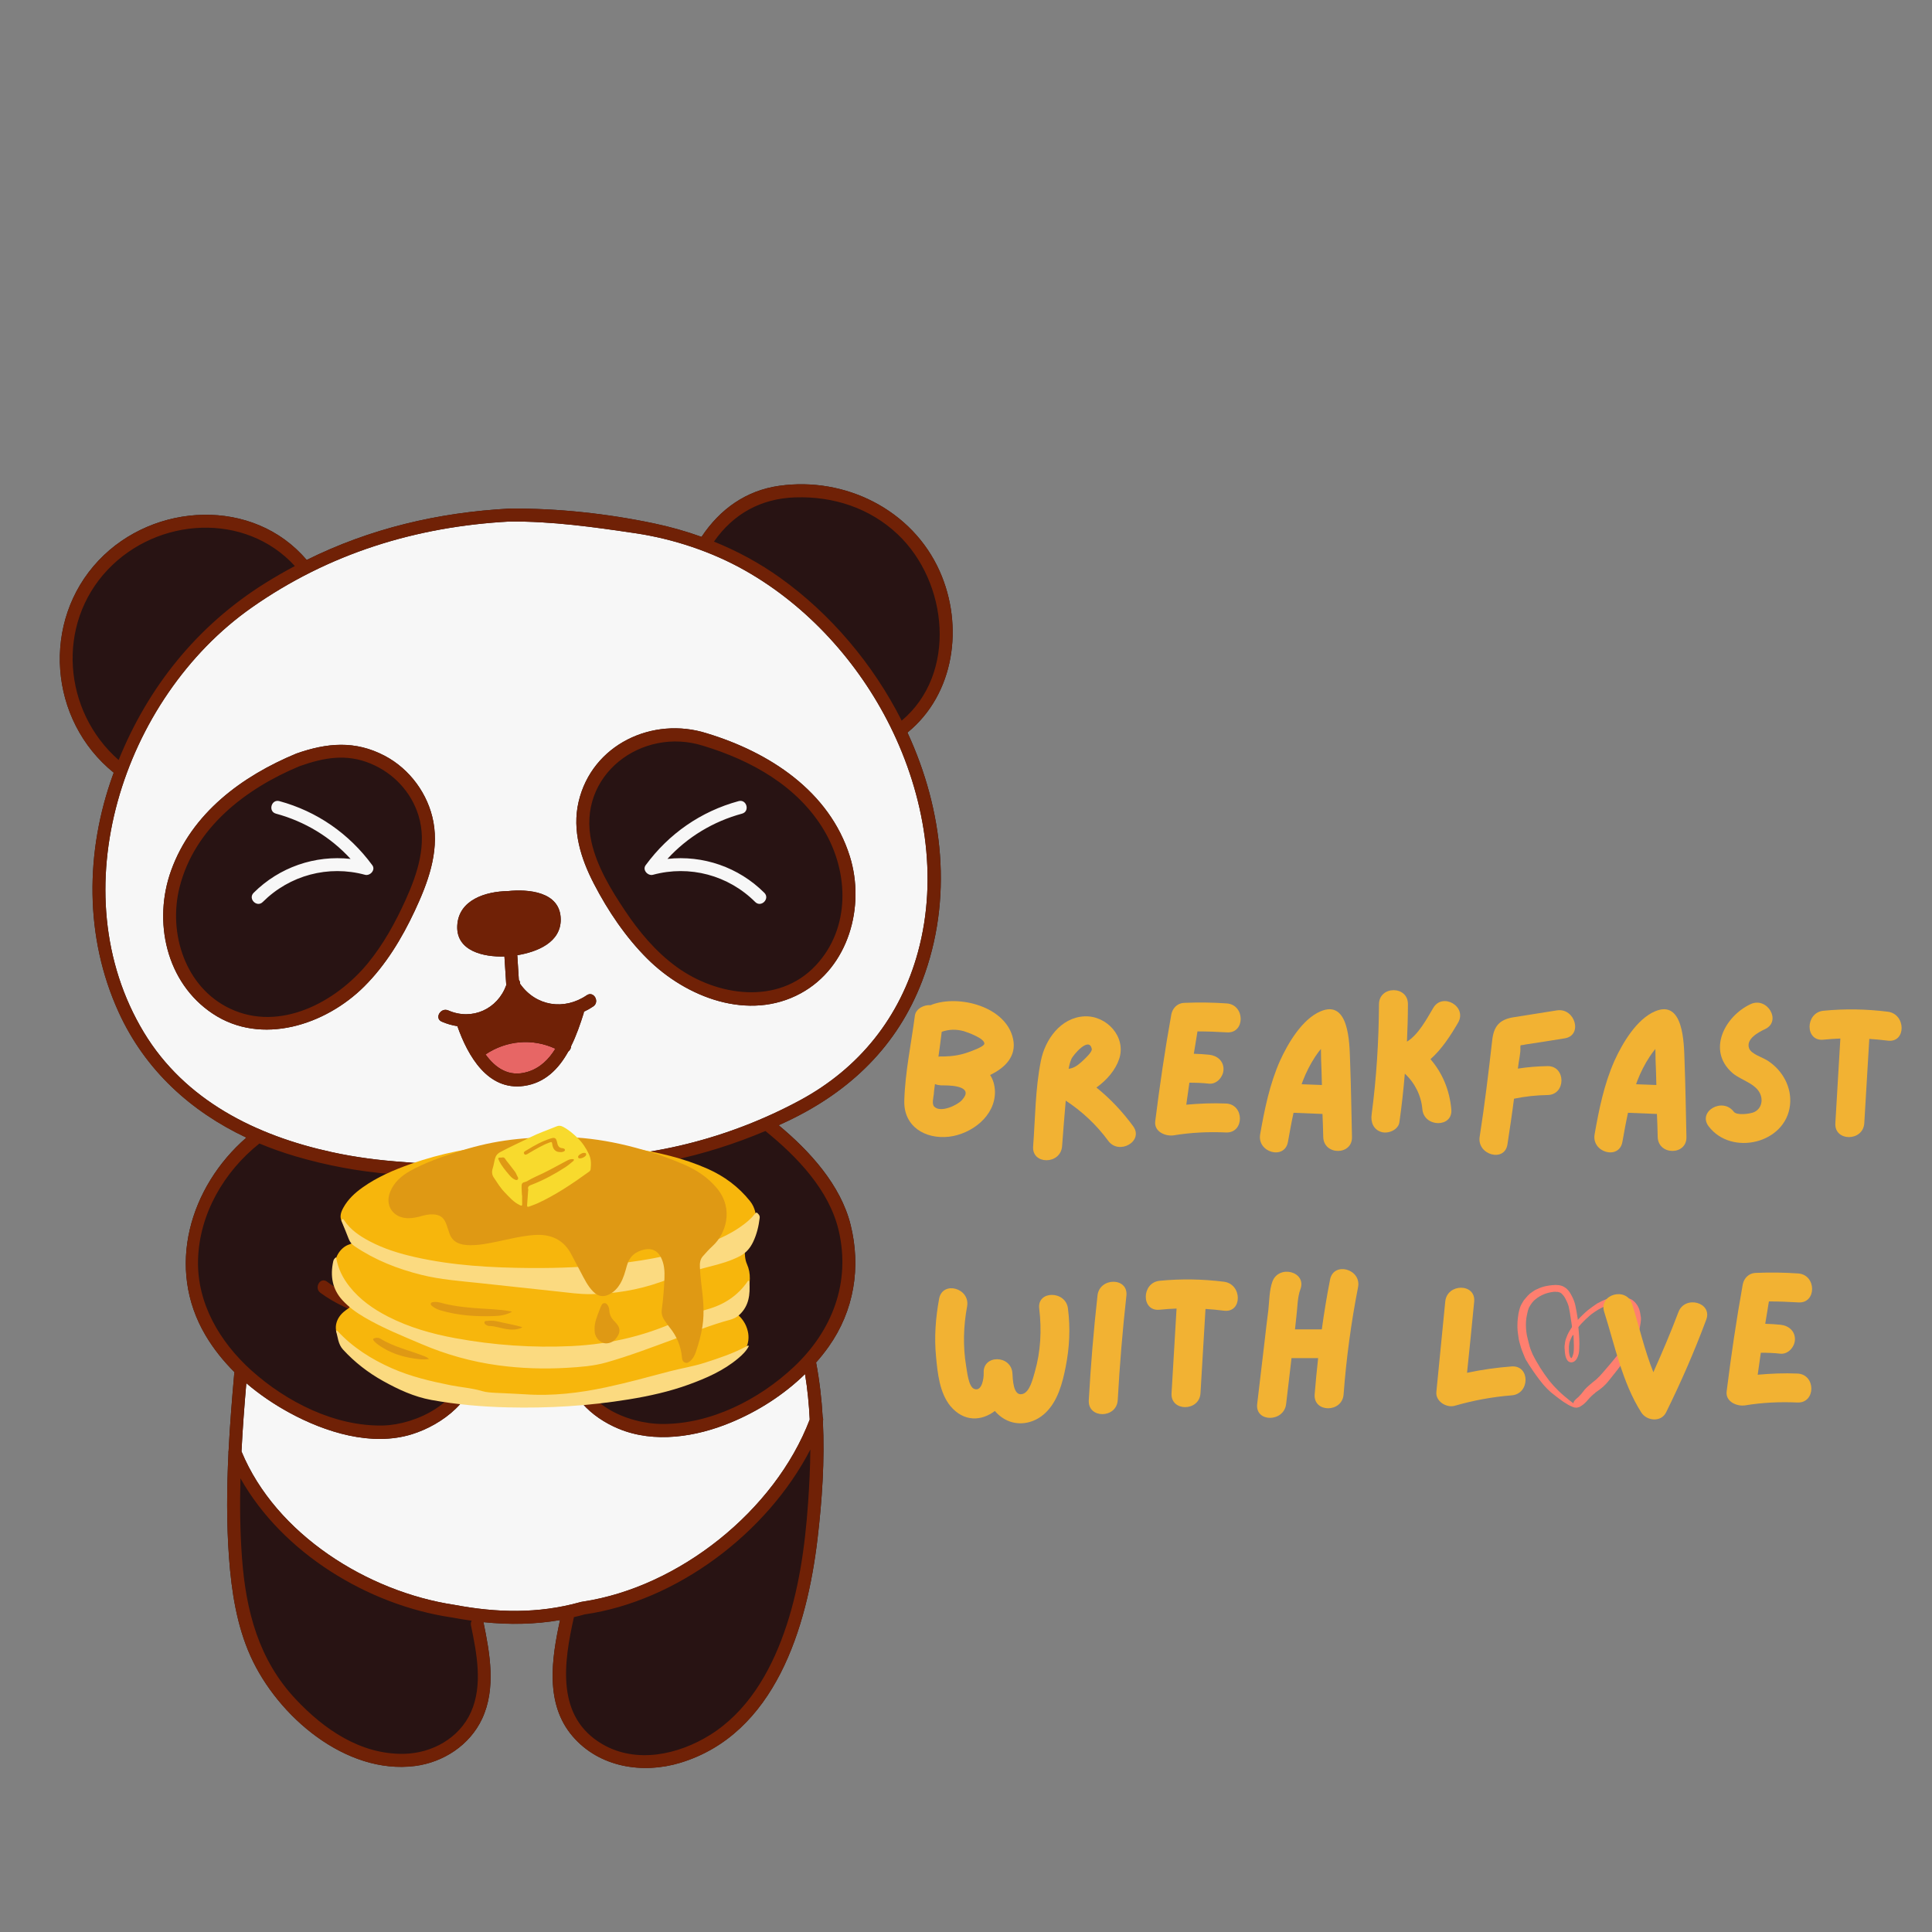 <?xml version="1.0" encoding="UTF-8"?><svg xmlns="http://www.w3.org/2000/svg" xmlns:xlink="http://www.w3.org/1999/xlink" width="375" zoomAndPan="magnify" viewBox="0 0 375 375" height="375" preserveAspectRatio="xMidYMid meet" version="1.0"><rect x="0" y="0" width="375" height="375" fill="#808080" stroke="none"/><defs><g><g id="glyph-0-0"><path d="M 22.988 -20.48 C 21.641 -26.77 12.504 -29.09 7.262 -27.145 C 7.152 -27.105 7.074 -27.066 7 -27.031 C 5.727 -27.145 4.117 -26.355 3.93 -25.008 C 3.219 -19.582 2.023 -13.965 1.871 -8.5 C 1.723 -3.48 5.914 -0.973 10.559 -1.496 C 14.938 -2.023 19.543 -5.504 19.469 -10.258 C 19.43 -11.531 19.094 -12.617 18.531 -13.477 C 21.488 -14.902 23.699 -17.148 22.988 -20.48 Z M 13.441 -21.977 C 14.039 -21.789 17.52 -20.59 17.41 -19.543 C 17.371 -18.98 14.938 -18.121 14.301 -17.895 C 12.766 -17.336 11.23 -17.109 9.621 -17.07 C 9.434 -17.07 9.211 -17.07 9.023 -17.07 C 8.836 -17.07 8.688 -17.07 8.5 -17.035 C 8.723 -18.645 8.949 -20.254 9.137 -21.863 C 10.594 -22.352 11.941 -22.387 13.441 -21.977 Z M 13.066 -8.609 C 12.168 -7.602 8.91 -6.066 7.676 -7.34 C 7.188 -7.824 7.523 -9.098 7.602 -9.77 C 7.637 -10.445 7.75 -11.082 7.824 -11.719 C 8.16 -11.57 8.574 -11.492 9.023 -11.457 C 9.211 -11.457 9.398 -11.457 9.586 -11.457 C 11.605 -11.457 15.352 -11.121 13.066 -8.609 Z M 13.066 -8.609 "/></g><g id="glyph-0-1"><path d="M 21.266 -3.559 C 19.207 -6.363 16.848 -8.871 14.152 -11.043 C 16.172 -12.469 17.859 -14.453 18.57 -16.586 C 19.992 -20.852 16.172 -25.047 11.832 -24.859 C 7.227 -24.633 4.191 -20.367 3.371 -16.211 C 2.285 -10.82 2.285 -5.09 1.871 0.375 C 1.574 3.969 7.188 3.969 7.488 0.375 C 7.711 -2.582 7.938 -5.539 8.199 -8.5 C 11.383 -6.402 14.152 -3.82 16.438 -0.711 C 18.531 2.172 23.438 -0.637 21.266 -3.559 Z M 13.254 -18.531 C 13.402 -17.934 11.719 -16.438 11.27 -16.023 C 10.484 -15.312 9.734 -14.789 8.762 -14.676 C 8.871 -15.312 9.023 -15.949 9.285 -16.547 C 9.547 -17.258 12.73 -21.078 13.254 -18.531 Z M 13.254 -18.531 "/></g><g id="glyph-0-2"><path d="M 15.613 -7.938 C 13.027 -8.051 10.445 -7.938 7.898 -7.711 C 8.086 -9.137 8.312 -10.559 8.5 -11.98 C 9.77 -11.98 11.043 -11.941 12.316 -11.793 C 13.852 -11.645 15.125 -13.18 15.125 -14.602 C 15.125 -16.25 13.852 -17.258 12.316 -17.41 C 11.344 -17.52 10.371 -17.559 9.359 -17.598 C 9.586 -19.02 9.848 -20.48 10.07 -21.938 C 11.98 -21.938 13.852 -21.863 15.762 -21.75 C 19.355 -21.488 19.355 -27.105 15.762 -27.367 C 13.066 -27.555 10.332 -27.594 7.637 -27.48 C 6.59 -27.48 5.84 -26.957 5.391 -26.246 C 5.203 -25.945 5.055 -25.57 4.98 -25.16 C 3.742 -18.27 2.734 -11.383 1.871 -4.492 C 1.609 -2.473 3.855 -1.535 5.43 -1.758 C 8.797 -2.32 12.203 -2.473 15.613 -2.32 C 19.207 -2.172 19.207 -7.789 15.613 -7.938 Z M 15.613 -7.938 "/></g><g id="glyph-0-3"><path d="M 19.355 -16.398 C 19.242 -19.656 19.168 -28.191 13.629 -25.832 C 10.035 -24.297 7.301 -19.617 5.766 -16.25 C 3.742 -11.68 2.77 -6.852 1.91 -1.984 C 1.273 1.574 6.664 3.07 7.301 -0.488 C 7.637 -2.359 7.973 -4.27 8.387 -6.141 L 14.004 -5.914 C 14.078 -4.418 14.113 -2.922 14.152 -1.461 C 14.227 2.172 19.844 2.172 19.73 -1.461 C 19.617 -6.438 19.543 -11.418 19.355 -16.398 Z M 10.184 -12.316 C 10.82 -13.965 11.645 -15.613 12.617 -17.07 C 12.953 -17.598 13.328 -18.082 13.703 -18.531 C 13.738 -17.785 13.703 -17.035 13.738 -16.398 C 13.816 -14.789 13.852 -13.18 13.891 -11.531 C 12.578 -11.57 11.27 -11.645 9.957 -11.68 C 10.035 -11.906 10.109 -12.094 10.184 -12.316 Z M 10.184 -12.316 "/></g><g id="glyph-0-4"><path d="M 18.684 -23.625 C 20.516 -26.77 15.648 -29.578 13.852 -26.469 C 12.652 -24.449 10.969 -21.266 8.762 -19.953 C 8.871 -22.387 8.949 -24.785 8.949 -27.219 C 8.984 -30.848 3.371 -30.848 3.332 -27.219 C 3.293 -20.066 2.844 -12.918 1.91 -5.84 C 1.684 -4.344 2.246 -2.844 3.855 -2.395 C 5.168 -2.023 7.113 -2.844 7.301 -4.344 C 7.75 -7.488 8.086 -10.594 8.348 -13.738 C 10.297 -11.941 11.531 -9.473 11.754 -6.812 C 12.094 -3.258 17.707 -3.219 17.371 -6.812 C 17.035 -10.559 15.648 -13.852 13.328 -16.547 C 15.535 -18.496 17.223 -21.117 18.684 -23.625 Z M 18.684 -23.625 "/></g><g id="glyph-0-5"><path d="M 16.922 -26.02 C 14.078 -25.57 11.27 -25.121 8.422 -24.672 C 5.727 -24.223 4.641 -22.914 4.344 -20.219 C 3.633 -13.965 2.883 -7.711 1.91 -1.496 C 1.348 2.023 6.738 3.559 7.301 0 C 7.75 -2.957 8.199 -5.914 8.574 -8.871 C 10.746 -9.32 12.879 -9.547 15.086 -9.586 C 18.684 -9.621 18.684 -15.238 15.086 -15.199 C 13.141 -15.164 11.23 -15.012 9.32 -14.715 C 9.359 -14.863 9.359 -15.051 9.398 -15.238 C 9.508 -16.359 9.883 -17.707 9.809 -18.832 C 9.809 -18.98 9.809 -19.094 9.848 -19.242 C 10.258 -19.281 10.707 -19.355 10.781 -19.395 C 13.328 -19.77 15.875 -20.18 18.418 -20.59 C 21.977 -21.152 20.441 -26.543 16.922 -26.02 Z M 16.922 -26.02 "/></g><g id="glyph-0-6"><path d="M 13.926 -16.211 C 12.953 -16.887 10.707 -17.484 10.258 -18.645 C 9.586 -20.48 12.094 -21.789 13.367 -22.387 C 16.621 -23.922 13.777 -28.754 10.52 -27.219 C 5.504 -24.859 2.023 -18.195 7.039 -13.852 C 8.797 -12.316 12.281 -11.719 12.652 -8.949 C 12.805 -7.789 12.242 -6.703 11.195 -6.254 C 10.484 -5.953 7.863 -5.539 7.262 -6.363 C 5.09 -9.211 0.227 -6.402 2.395 -3.52 C 6.812 2.32 17.371 -0.148 18.195 -7.637 C 18.57 -11.082 16.773 -14.34 13.926 -16.211 Z M 13.926 -16.211 "/></g><g id="glyph-0-7"><path d="M 17.035 -25.758 C 12.879 -26.281 8.723 -26.355 4.531 -25.945 C 0.973 -25.57 0.938 -19.953 4.531 -20.328 C 5.652 -20.441 6.738 -20.516 7.824 -20.555 C 7.488 -15.086 7.188 -9.586 6.852 -4.117 C 6.625 -0.523 12.242 -0.523 12.469 -4.117 C 12.805 -9.586 13.102 -15.012 13.441 -20.48 C 14.637 -20.402 15.836 -20.293 17.035 -20.141 C 20.629 -19.691 20.59 -25.309 17.035 -25.758 Z M 17.035 -25.758 "/></g><g id="glyph-0-8"><path d="M 27.629 -20.555 C 27.219 -24.074 21.602 -24.109 22.051 -20.555 C 22.539 -16.398 22.352 -12.281 21.191 -8.238 C 20.816 -7 20.254 -4.344 18.793 -3.969 C 16.961 -3.48 16.922 -6.926 16.848 -8.012 C 16.586 -11.605 11.043 -11.645 11.27 -8.012 C 11.305 -7.113 10.969 -4.418 9.473 -4.941 C 8.312 -5.316 8.051 -8.387 7.863 -9.398 C 7.227 -13.215 7.34 -17.148 8.051 -20.965 C 8.688 -24.523 3.293 -26.02 2.621 -22.465 C 1.945 -18.758 1.648 -15.012 2.023 -11.23 C 2.32 -8.051 2.695 -4.23 4.793 -1.648 C 7.449 1.535 10.895 1.273 13.441 -0.676 C 13.816 -0.227 14.266 0.188 14.789 0.562 C 17.484 2.473 20.965 1.91 23.285 -0.336 C 25.645 -2.582 26.582 -6.141 27.18 -9.211 C 27.93 -12.953 28.117 -16.734 27.629 -20.555 Z M 27.629 -20.555 "/></g><g id="glyph-0-9"><path d="M 3.559 -23.062 C 2.809 -16.324 2.246 -9.547 1.871 -2.77 C 1.648 0.859 7.262 0.824 7.488 -2.77 C 7.863 -9.547 8.422 -16.324 9.172 -23.062 C 9.547 -26.656 3.93 -26.656 3.559 -23.062 Z M 3.559 -23.062 "/></g><g id="glyph-0-10"><path d="M 16.023 -26.207 C 15.387 -22.988 14.863 -19.77 14.414 -16.512 L 9.211 -16.512 C 9.285 -17.336 9.398 -18.121 9.473 -18.945 C 9.695 -20.629 9.66 -22.688 10.258 -24.297 C 11.531 -27.703 6.102 -29.164 4.828 -25.797 C 4.23 -24.148 4.23 -22.09 4.043 -20.293 C 3.781 -18.344 3.559 -16.359 3.332 -14.375 C 2.844 -10.258 2.359 -6.141 1.871 -2.023 C 1.461 1.574 7.074 1.535 7.488 -2.023 C 7.824 -4.98 8.199 -7.938 8.535 -10.934 L 13.703 -10.934 C 13.441 -8.574 13.215 -6.254 13.027 -3.895 C 12.766 -0.301 18.383 -0.301 18.645 -3.895 C 19.168 -10.895 20.105 -17.82 21.453 -24.711 C 22.125 -28.23 16.734 -29.727 16.023 -26.207 Z M 16.023 -26.207 "/></g><g id="glyph-0-11"/><g id="glyph-0-12"><path d="M 16.473 -9.32 C 13.555 -9.098 10.672 -8.688 7.824 -8.086 C 8.312 -12.691 8.762 -17.297 9.211 -21.902 C 9.547 -25.496 3.93 -25.496 3.594 -21.902 C 3.031 -16.062 2.434 -10.223 1.871 -4.379 C 1.684 -2.547 3.82 -1.234 5.43 -1.684 C 9.059 -2.734 12.73 -3.406 16.473 -3.707 C 20.066 -3.969 20.105 -9.586 16.473 -9.32 Z M 16.473 -9.32 "/></g><g id="glyph-0-13"><path d="M 16.398 -19.879 C 14.902 -15.91 13.254 -12.055 11.531 -8.199 C 9.809 -12.469 8.762 -17.148 7.414 -21.414 C 6.328 -24.82 0.898 -23.363 1.984 -19.918 C 4.043 -13.441 5.504 -6.176 9.172 -0.41 C 10.223 1.273 13.027 1.574 14.004 -0.41 C 16.887 -6.254 19.504 -12.242 21.789 -18.383 C 23.062 -21.75 17.672 -23.211 16.398 -19.879 Z M 16.398 -19.879 "/></g></g><clipPath id="clip-0"><path d="M 294.531 249.348 L 318.531 249.348 L 318.531 273.348 L 294.531 273.348 Z M 294.531 249.348 " clip-rule="nonzero"/></clipPath><clipPath id="clip-1"><path d="M 64.32 221 L 147 221 L 147 273 L 64.32 273 Z M 64.32 221 " clip-rule="nonzero"/></clipPath><clipPath id="clip-2"><path d="M 64.422 235.371 L 147.465 235.371 L 147.465 273.207 L 64.422 273.207 Z M 64.422 235.371 " clip-rule="nonzero"/></clipPath><clipPath id="clip-3"><path d="M 95 218.457 L 115 218.457 L 115 235 L 95 235 Z M 95 218.457 " clip-rule="nonzero"/></clipPath></defs><path fill="rgb(15.689%, 7.449%, 7.449%)" d="M 176.137 142.18 C 183.125 157.281 185.043 174.535 178.996 190.398 C 174.184 203.016 165.07 211.754 153.078 217.5 C 152.438 217.809 151.789 218.105 151.137 218.402 C 157.199 223.441 163.184 230.012 165.102 237.73 C 167.156 245.988 165.781 254.418 160.844 261.379 C 160.09 262.449 159.27 263.465 158.402 264.449 C 159.07 267.961 159.48 271.52 159.684 275.094 C 159.781 275.305 159.805 275.559 159.723 275.844 C 160.094 283.465 159.57 291.16 158.68 298.703 C 156.652 315.824 150.461 336.57 132.031 342.152 C 124.727 344.367 116.336 343.035 111.168 337.031 C 105.738 330.723 107.066 321.988 108.707 314.441 C 103.762 315.305 98.82 315.359 93.836 314.852 C 95.094 320.941 96.316 327.727 93.582 333.598 C 91.191 338.719 86.051 342.07 80.535 342.773 C 67.156 344.48 53.891 333.172 48.621 321.434 C 45.938 315.449 44.938 308.852 44.457 302.352 C 43.961 295.594 44.016 288.805 44.352 282.023 C 44.328 281.871 44.34 281.738 44.375 281.609 C 44.625 276.602 45.027 271.598 45.469 266.625 C 45.48 266.527 45.496 266.43 45.523 266.336 C 43.371 264.191 41.457 261.812 39.91 259.199 C 32.121 246.059 36.871 230.324 47.824 220.805 C 37.074 215.738 28.188 207.742 23.043 196.473 C 16.383 181.887 16.523 165.266 21.949 150.324 C 21.992 150.207 22.039 150.09 22.082 149.973 C 9.461 139.793 7.973 120.605 19.141 108.781 C 29.855 97.453 49.195 96.508 59.523 108.688 C 71.801 102.598 84.973 99.461 98.91 98.715 C 108.223 98.637 117.809 99.676 126.93 101.59 C 130.066 102.25 133.16 103.121 136.168 104.203 C 139.734 98.844 144.758 95.215 151.238 94.297 C 163.992 92.484 177.07 98.918 182.398 110.891 C 187.121 121.488 185.285 134.75 176.137 142.18 Z M 176.137 142.18 " fill-opacity="1" fill-rule="nonzero"/><path fill="rgb(94.899%, 69.8%, 20%)" d="M 124.848 255.641 C 109.438 256.426 94.004 256.504 78.59 255.879 C 78.582 255.859 78.578 255.844 78.57 255.828 C 80.336 248.754 82.91 241.934 86.258 235.477 C 96.918 235.531 107.578 235.586 118.238 235.645 C 121.32 241.992 123.527 248.684 124.848 255.641 Z M 124.848 255.641 " fill-opacity="1" fill-rule="nonzero"/><path fill="rgb(90.59%, 39.999%, 39.609%)" d="M 132.941 257.68 C 132.188 258.785 131.238 259.68 130.152 260.582 C 110.906 262.805 91.473 263.012 72.203 260.938 C 71.098 260.133 70.172 259.105 69.457 257.941 C 90.602 259.176 111.797 259.094 132.941 257.68 Z M 102.348 208.066 C 104.816 207.332 106.523 205.629 107.797 203.555 C 103.363 201.488 98.309 201.938 94.238 204.66 C 96.145 207.293 98.777 209.129 102.348 208.066 Z M 102.348 208.066 " fill-opacity="1" fill-rule="nonzero"/><path fill="rgb(96.86%, 96.86%, 96.86%)" d="M 72.27 167.945 C 72.945 168.867 71.824 170.059 70.852 169.797 C 63.746 167.867 56.219 169.871 51.004 175.074 C 49.859 176.223 48.082 174.445 49.23 173.297 C 54.227 168.309 61.156 165.945 68.047 166.715 C 64.16 162.465 59.172 159.449 53.555 157.926 C 51.992 157.5 52.664 155.07 54.227 155.496 C 61.547 157.488 67.773 161.828 72.27 167.945 Z M 106.59 228.793 C 106.781 228.66 107.031 228.59 107.344 228.625 C 109.031 228.809 107.473 225.441 106.863 224.738 C 106.59 224.418 106.305 224.113 106.023 223.797 C 105.379 224.504 104.52 224.977 103.461 225.184 C 102.035 225.465 100.629 225.117 99.211 225.023 C 98.305 224.969 97.605 224.984 96.711 225.258 C 95.578 225.352 94.781 225.98 94.305 227.137 C 94.305 227.145 94.305 227.145 94.305 227.148 C 94.586 227.742 94.871 228.328 95.148 228.922 C 98.957 228.629 102.773 228.59 106.59 228.793 Z M 141.855 276.109 C 135.102 278.914 126.996 280.195 120.059 277.312 C 114.781 275.121 109.957 270.648 109.957 264.676 C 104.109 264.914 98.254 264.953 92.402 264.805 C 92.613 271.52 85.828 276.559 79.98 278.383 C 72.121 280.832 63.145 277.996 56.203 274.223 C 53.242 272.609 50.398 270.691 47.812 268.477 C 47.434 272.879 47.094 277.301 46.875 281.727 C 53.543 297.84 71.379 308.973 88.188 311.5 C 96.406 313.051 104.422 313.246 112.508 311.016 C 112.598 310.98 112.691 310.953 112.797 310.938 C 112.902 310.906 113.004 310.891 113.098 310.887 C 131.773 308.074 150.41 293.246 157.172 275.535 C 157.027 272.582 156.742 269.641 156.262 266.711 C 152.129 270.738 147.141 273.926 141.855 276.109 Z M 178.18 184.773 C 174.73 197.441 166.781 207.352 155.305 213.547 C 141.621 220.941 125.547 225.105 109.969 224.609 C 109.098 223.172 107.695 221.918 106.688 220.805 C 106.027 220.078 104.855 220.5 104.586 221.359 C 103.816 223.844 98.539 222.293 96.738 222.598 C 95.25 222.844 93.82 223.484 92.844 224.676 C 92.574 225 92.371 225.348 92.203 225.699 C 87.77 226.512 82.805 225.863 78.375 225.555 C 73.648 225.223 69.051 224.645 64.41 223.629 C 49.754 220.438 35.926 213.633 27.926 200.387 C 11.484 173.141 23.852 135.492 48.824 117.949 C 63.793 107.434 80.738 102.199 98.91 101.227 C 107.148 101.16 115.188 102.293 123.312 103.496 C 130.703 104.594 138.223 107.094 144.719 110.789 C 156.781 117.645 166.625 128.559 172.781 140.949 C 179.457 154.383 182.172 170.137 178.18 184.773 Z M 84.125 159.562 C 83.133 154.145 79.539 149.25 74.664 146.695 C 68.922 143.68 63.453 144.172 57.504 146.27 C 46.957 150.648 37.246 157.812 33.227 168.926 C 29.645 178.824 32.223 190.742 41.293 196.758 C 50.77 203.051 63.211 198.922 70.684 191.48 C 74.883 187.297 78.004 182.129 80.504 176.789 C 83.004 171.445 85.227 165.551 84.125 159.562 Z M 113.887 193.18 C 109.5 196.176 104 195.305 100.949 190.953 C 100.965 190.652 100.871 190.395 100.707 190.191 C 100.609 188.637 100.512 187.082 100.414 185.523 C 100.414 185.484 100.402 185.445 100.395 185.406 C 104.273 184.773 108.887 182.918 108.836 178.434 C 108.773 173.035 102.516 172.543 98.547 172.961 C 94.352 173.027 88.992 174.613 88.754 179.691 C 88.52 184.629 93.934 185.785 97.91 185.652 C 98.027 187.508 98.145 189.359 98.266 191.215 C 96.602 195.836 91.676 198.156 87.004 196.121 C 85.539 195.484 84.258 197.648 85.738 198.297 C 86.75 198.738 87.777 199.027 88.793 199.18 C 88.805 199.215 88.805 199.242 88.812 199.273 C 90.801 204.891 94.652 211.762 101.691 210.777 C 105.789 210.207 108.438 207.457 110.305 204.102 C 110.633 203.852 110.852 203.445 110.859 203.035 C 111.883 200.965 112.641 198.742 113.285 196.691 C 113.316 196.578 113.332 196.473 113.34 196.371 C 113.957 196.086 114.562 195.746 115.152 195.344 C 116.48 194.441 115.227 192.262 113.887 193.18 Z M 164.953 166.223 C 160.988 153.543 149.305 146.008 137.195 142.336 C 126.691 138.988 114.891 144.496 112.301 155.637 C 111.012 161.172 112.738 166.637 115.281 171.547 C 118.004 176.805 121.434 181.898 125.637 186.082 C 133.203 193.621 145.34 198.297 155.418 192.805 C 164.707 187.75 167.988 175.938 164.953 166.223 Z M 129.547 166.715 C 133.434 162.465 138.422 159.449 144.039 157.926 C 145.594 157.5 144.938 155.07 143.367 155.496 C 136.039 157.488 129.809 161.828 125.316 167.945 C 124.641 168.867 125.758 170.059 126.734 169.797 C 133.84 167.867 141.371 169.871 146.582 175.074 C 147.727 176.223 149.508 174.445 148.359 173.297 C 143.363 168.305 136.43 165.945 129.547 166.715 Z M 129.547 166.715 " fill-opacity="1" fill-rule="nonzero"/><path fill="rgb(43.919%, 12.939%, 2.35%)" d="M 113.887 193.18 C 109.5 196.176 104 195.305 100.949 190.953 C 100.965 190.652 100.871 190.395 100.707 190.191 C 100.609 188.637 100.512 187.082 100.414 185.523 C 100.414 185.484 100.402 185.445 100.395 185.406 C 104.273 184.773 108.887 182.918 108.836 178.434 C 108.773 173.035 102.516 172.543 98.547 172.961 C 94.352 173.027 88.992 174.613 88.754 179.691 C 88.52 184.629 93.934 185.785 97.91 185.652 C 98.027 187.508 98.145 189.359 98.266 191.215 C 96.602 195.836 91.676 198.156 87.004 196.121 C 85.539 195.484 84.258 197.648 85.738 198.297 C 86.75 198.738 87.777 199.027 88.793 199.18 C 88.805 199.215 88.805 199.242 88.812 199.273 C 90.801 204.891 94.652 211.762 101.691 210.777 C 105.789 210.207 108.438 207.457 110.305 204.102 C 110.633 203.852 110.852 203.445 110.859 203.035 C 111.883 200.965 112.641 198.742 113.285 196.691 C 113.316 196.578 113.332 196.473 113.34 196.371 C 113.957 196.086 114.562 195.746 115.152 195.344 C 116.48 194.441 115.227 192.262 113.887 193.18 Z M 102.348 208.066 C 98.777 209.129 96.145 207.293 94.238 204.66 C 98.312 201.938 103.363 201.488 107.797 203.555 C 106.523 205.629 104.816 207.332 102.348 208.066 Z M 182.406 110.891 C 177.074 98.918 163.992 92.484 151.242 94.297 C 144.762 95.219 139.738 98.852 136.172 104.203 C 133.164 103.117 130.074 102.246 126.938 101.59 C 117.816 99.676 108.227 98.637 98.918 98.715 C 84.973 99.465 71.809 102.598 59.527 108.688 C 49.195 96.508 29.855 97.453 19.137 108.801 C 7.961 120.621 9.457 139.809 22.078 149.988 C 22.031 150.105 21.988 150.223 21.941 150.34 C 16.516 165.285 16.379 181.906 23.035 196.488 C 28.184 207.766 37.074 215.758 47.816 220.824 C 36.867 230.34 32.117 246.074 39.902 259.215 C 41.449 261.828 43.363 264.203 45.52 266.352 C 45.492 266.441 45.473 266.535 45.461 266.645 C 45.023 271.613 44.621 276.613 44.367 281.625 C 44.336 281.75 44.324 281.887 44.348 282.039 C 44.012 288.816 43.957 295.613 44.453 302.367 C 44.934 308.867 45.93 315.465 48.617 321.449 C 53.887 333.188 67.156 344.496 80.531 342.789 C 86.047 342.086 91.188 338.738 93.574 333.613 C 96.316 327.734 95.094 320.953 93.832 314.867 C 98.812 315.375 103.758 315.32 108.699 314.461 C 107.059 322.004 105.738 330.738 111.164 337.047 C 116.324 343.047 124.715 344.379 132.027 342.172 C 150.457 336.59 156.652 315.848 158.672 298.723 C 159.566 291.184 160.09 283.488 159.715 275.859 C 159.801 275.574 159.777 275.316 159.676 275.109 C 159.477 271.535 159.062 267.984 158.398 264.469 C 159.266 263.484 160.078 262.465 160.836 261.398 C 165.777 254.434 167.152 246.008 165.098 237.746 C 163.176 230.027 157.199 223.461 151.133 218.418 C 151.777 218.121 152.434 217.824 153.074 217.52 C 165.062 211.762 174.176 203.027 178.988 190.418 C 185.039 174.551 183.125 157.297 176.133 142.199 C 185.285 134.75 187.121 121.488 182.406 110.891 Z M 154.359 96.539 C 161.738 96.301 168.82 98.586 174.238 103.703 C 184.039 112.965 185.844 130.789 175.016 139.875 C 169.461 128.875 161.219 119.156 151.438 112.156 C 147.441 109.293 143.117 106.961 138.578 105.125 C 142.328 99.746 147.676 96.758 154.359 96.539 Z M 20.91 110.578 C 30.609 100.336 47.621 99.344 57.23 109.867 C 55.254 110.918 53.301 112.043 51.367 113.25 C 38.281 121.465 28.785 133.293 23.023 147.516 C 12.258 138.066 10.836 121.207 20.91 110.578 Z M 38.441 244.535 C 38.676 235.633 43.488 227.406 50.352 221.953 C 52.613 222.898 54.941 223.727 57.328 224.43 C 63.426 226.23 69.688 227.391 76.016 227.898 C 81.09 228.305 86.703 229.051 91.844 228.301 C 91.902 228.609 91.996 228.914 92.117 229.207 C 90.387 229.402 88.664 229.645 86.945 229.945 C 86.906 229.949 86.867 229.957 86.828 229.961 C 86.301 230.055 86.023 230.387 85.945 230.773 C 81.676 238.227 78.445 246.215 76.305 254.531 C 71.82 253.047 67.309 251.598 63.457 248.758 C 62.152 247.797 60.902 249.984 62.191 250.934 C 65.008 253.008 68.184 254.379 71.449 255.543 C 70.078 255.469 68.703 255.387 67.332 255.301 C 66.816 255.27 66.473 255.504 66.281 255.84 C 66.07 256.102 65.984 256.457 66.16 256.895 C 67.195 259.48 68.793 261.648 71.094 263.242 C 71.395 263.449 71.691 263.496 71.953 263.438 C 77.918 264.086 83.898 264.52 89.879 264.734 C 90.098 272.141 80.699 276.535 74.371 276.688 C 65.031 276.906 55.598 272.117 48.766 265.973 C 42.66 260.457 38.219 252.977 38.441 244.535 Z M 78.59 255.879 C 78.582 255.859 78.578 255.844 78.57 255.828 C 80.336 248.754 82.91 241.934 86.258 235.477 C 96.918 235.531 107.578 235.586 118.238 235.645 C 121.32 241.992 123.531 248.684 124.848 255.637 C 109.438 256.426 94.004 256.504 78.59 255.879 Z M 132.941 257.68 C 132.188 258.785 131.238 259.68 130.152 260.582 C 110.906 262.805 91.473 263.012 72.203 260.938 C 71.098 260.133 70.172 259.105 69.457 257.941 C 90.602 259.176 111.797 259.094 132.941 257.68 Z M 107.34 228.625 C 107.027 228.59 106.781 228.66 106.586 228.793 C 102.773 228.59 98.949 228.629 95.137 228.922 C 94.859 228.328 94.574 227.742 94.297 227.148 C 94.297 227.145 94.297 227.145 94.297 227.137 C 94.77 225.984 95.574 225.359 96.699 225.258 C 97.598 224.977 98.293 224.961 99.203 225.023 C 100.617 225.113 102.027 225.461 103.449 225.184 C 104.508 224.977 105.367 224.508 106.012 223.797 C 106.297 224.113 106.574 224.418 106.855 224.738 C 107.469 225.441 109.023 228.809 107.34 228.625 Z M 91.41 332.328 C 89.133 337.41 83.797 340.324 78.375 340.418 C 69.98 340.566 62.871 335.656 57.363 329.777 C 50.195 322.133 47.723 312.648 46.969 302.355 C 46.59 297.234 46.535 292.09 46.676 286.945 C 54.836 301.441 71.395 311.496 87.523 313.922 C 88.871 314.176 90.215 314.391 91.555 314.578 C 91.41 314.824 91.344 315.125 91.414 315.477 C 92.527 320.887 93.766 327.066 91.41 332.328 Z M 88.184 311.496 C 71.371 308.961 53.539 297.832 46.871 281.719 C 47.094 277.293 47.426 272.871 47.809 268.473 C 50.391 270.688 53.238 272.609 56.195 274.215 C 63.141 277.996 72.113 280.824 79.973 278.375 C 85.824 276.555 92.605 271.52 92.398 264.797 C 98.246 264.953 104.102 264.91 109.953 264.668 C 109.953 270.641 114.773 275.117 120.055 277.309 C 126.996 280.195 135.098 278.906 141.848 276.105 C 147.129 273.918 152.125 270.727 156.254 266.699 C 156.734 269.629 157.02 272.57 157.164 275.523 C 150.406 293.234 131.77 308.062 113.094 310.875 C 113 310.879 112.898 310.898 112.793 310.926 C 112.688 310.941 112.586 310.969 112.504 311.004 C 104.414 313.246 96.398 313.051 88.184 311.496 Z M 156.848 291.727 C 156.254 300.238 155.039 308.883 152.168 316.949 C 149.379 324.789 144.969 332.32 137.758 336.789 C 131.625 340.594 123.516 342.371 116.949 338.559 C 107.809 333.246 109.438 322.664 111.398 313.887 C 112.09 313.727 112.777 313.555 113.469 313.355 C 131.301 310.797 148.875 297.625 157.289 281.352 C 157.262 284.809 157.086 288.27 156.848 291.727 Z M 162.797 238.875 C 165.141 248.969 161.52 258.305 154.125 265.277 C 147.363 271.648 138 276.418 128.582 276.395 C 121.777 276.379 112.465 272.426 112.48 264.562 C 118.551 264.262 124.621 263.746 130.664 263.035 C 130.809 263.02 130.938 262.973 131.055 262.922 C 131.223 262.879 131.391 262.797 131.551 262.668 C 133.707 260.922 135.242 259.215 136.309 256.609 C 136.535 256.047 136.336 255.602 135.961 255.348 C 135.762 255.121 135.457 254.988 135.051 255.016 C 133.777 255.105 132.508 255.188 131.234 255.273 C 134.344 254.156 137.418 252.855 140.051 250.93 C 141.348 249.984 140.09 247.797 138.785 248.754 C 135.32 251.285 131.121 252.68 127.086 254.055 C 125.688 247.098 123.391 240.391 120.254 234.039 C 120.211 233.848 120.125 233.668 119.996 233.523 C 119.551 232.633 119.09 231.75 118.609 230.871 C 118.547 230.539 118.336 230.246 117.938 230.113 C 117.793 230.047 117.637 230.012 117.488 230.012 C 115.086 229.598 112.68 229.277 110.27 229.055 C 110.504 228.586 110.664 228.086 110.723 227.641 C 110.742 227.473 110.754 227.305 110.754 227.145 C 123.648 227.43 136.672 224.555 148.562 219.527 C 154.719 224.504 160.965 231.008 162.797 238.875 Z M 178.18 184.773 C 174.73 197.441 166.781 207.352 155.305 213.547 C 141.621 220.941 125.547 225.105 109.969 224.609 C 109.098 223.172 107.695 221.918 106.688 220.805 C 106.027 220.078 104.855 220.5 104.586 221.359 C 103.816 223.844 98.539 222.293 96.738 222.598 C 95.25 222.844 93.82 223.484 92.844 224.676 C 92.574 225 92.371 225.348 92.203 225.699 C 87.77 226.512 82.805 225.863 78.375 225.555 C 73.648 225.223 69.051 224.645 64.41 223.629 C 49.754 220.438 35.926 213.633 27.926 200.387 C 11.484 173.141 23.852 135.492 48.824 117.949 C 63.793 107.434 80.738 102.199 98.91 101.227 C 107.148 101.16 115.188 102.293 123.312 103.496 C 130.703 104.594 138.223 107.094 144.719 110.789 C 156.781 117.645 166.625 128.559 172.781 140.949 C 179.457 154.383 182.172 170.137 178.18 184.773 Z M 137.199 142.336 C 126.695 138.988 114.898 144.496 112.309 155.637 C 111.016 161.172 112.742 166.637 115.289 171.547 C 118.012 176.805 121.438 181.898 125.641 186.082 C 133.211 193.621 145.344 198.297 155.422 192.805 C 164.711 187.75 167.992 175.938 164.957 166.223 C 160.988 153.543 149.305 146.008 137.199 142.336 Z M 158.336 187.391 C 151.074 195.137 139.191 193.398 131.305 187.66 C 127.281 184.734 124.016 180.824 121.277 176.711 C 118.586 172.672 115.891 168.238 114.809 163.461 C 111.875 150.508 124.551 140.949 136.531 144.77 C 145.84 147.594 154.875 152.602 159.973 161.211 C 164.801 169.359 165.109 180.164 158.336 187.391 Z M 74.672 146.695 C 68.926 143.68 63.457 144.172 57.508 146.27 C 46.965 150.648 37.254 157.812 33.234 168.926 C 29.648 178.824 32.23 190.742 41.301 196.758 C 50.777 203.051 63.219 198.922 70.691 191.48 C 74.887 187.297 78.008 182.129 80.508 176.789 C 83.008 171.445 85.23 165.551 84.133 159.562 C 83.133 154.145 79.539 149.25 74.672 146.695 Z M 78.723 174.684 C 76.754 179.035 74.41 183.309 71.367 187.004 C 65.16 194.531 54.344 200.344 44.672 195.781 C 35.953 191.664 32.602 181.145 34.852 172.211 C 37.762 160.68 47.68 153.059 58.176 148.703 C 62.906 147.035 67.219 146.242 71.98 148.23 C 76.363 150.062 79.793 153.684 81.219 158.254 C 82.949 163.836 81.035 169.574 78.723 174.684 Z M 78.723 174.684 " fill-opacity="1" fill-rule="nonzero"/><g clip-path="url(#clip-0)"><path fill="rgb(100%, 49.799%, 43.529%)" d="M 299.266 251.379 C 299.227 251.379 299.227 251.379 299.266 251.379 C 299.227 251.379 299.266 251.379 299.266 251.379 M 304.926 263.574 C 304.887 263.574 304.887 263.574 304.926 263.574 C 304.887 263.574 304.887 263.574 304.926 263.574 M 305.125 259.391 C 305.047 259.551 304.965 259.707 304.887 259.906 C 304.805 260.062 304.766 260.262 304.684 260.418 C 304.605 260.617 304.605 260.812 304.562 261.012 C 304.523 261.246 304.523 261.445 304.523 261.68 C 304.523 261.996 304.523 262.273 304.562 262.59 C 304.605 262.824 304.645 263.102 304.766 263.34 C 304.805 263.418 304.844 263.496 304.926 263.574 C 304.926 263.574 304.965 263.617 304.965 263.617 L 305.004 263.617 C 305.004 263.617 305.004 263.617 305.047 263.574 C 305.125 263.496 305.168 263.418 305.207 263.301 C 305.328 263.023 305.406 262.707 305.445 262.43 C 305.488 262.035 305.488 261.602 305.488 261.207 C 305.488 260.734 305.445 260.262 305.445 259.785 C 305.445 259.551 305.406 259.312 305.406 259.078 C 305.285 259.156 305.207 259.273 305.125 259.391 M 309.582 270.562 C 309.582 270.562 309.621 270.562 309.582 270.562 C 309.621 270.562 309.582 270.562 309.582 270.562 M 304.523 271.707 C 304.523 271.707 304.484 271.668 304.484 271.668 C 304.484 271.668 304.523 271.668 304.523 271.707 M 301.516 250.746 C 301.152 250.789 300.832 250.867 300.469 250.945 C 300.309 250.984 300.148 251.062 299.949 251.102 C 299.746 251.184 299.508 251.301 299.305 251.379 C 298.984 251.539 298.703 251.695 298.422 251.895 C 298.184 252.051 297.98 252.246 297.742 252.445 C 297.539 252.645 297.379 252.84 297.219 253.078 C 297.02 253.395 296.816 253.668 296.699 253.984 C 296.496 254.539 296.418 255.09 296.297 255.641 C 296.215 256.117 296.176 256.629 296.176 257.102 C 296.176 257.656 296.215 258.207 296.297 258.762 C 296.336 259.078 296.418 259.434 296.496 259.746 C 296.578 260.141 296.699 260.496 296.777 260.852 C 296.938 261.562 297.18 262.195 297.461 262.824 C 297.902 263.734 298.422 264.602 298.945 265.473 C 299.508 266.34 300.07 267.168 300.711 267.996 C 300.992 268.312 301.273 268.668 301.555 268.984 C 301.875 269.301 302.195 269.656 302.516 269.969 C 303.16 270.602 303.883 271.195 304.562 271.746 C 304.766 271.906 304.965 272.062 305.168 272.219 C 305.246 272.258 305.328 272.34 305.406 272.379 C 305.406 272.18 305.527 271.984 305.648 271.824 C 305.848 271.59 306.09 271.391 306.328 271.195 C 306.531 270.996 306.73 270.762 306.934 270.562 C 307.172 270.285 307.375 269.969 307.613 269.695 C 307.855 269.457 308.055 269.219 308.336 268.984 C 308.816 268.551 309.34 268.156 309.82 267.762 C 310.305 267.324 310.746 266.852 311.145 266.379 C 311.586 265.867 312.027 265.352 312.469 264.84 C 313.031 264.129 313.633 263.457 314.195 262.746 C 314.516 262.352 314.797 261.918 315.078 261.484 C 315.238 261.246 315.398 260.973 315.52 260.734 C 315.641 260.535 315.723 260.301 315.84 260.062 C 316.082 259.473 316.281 258.879 316.484 258.285 C 316.684 257.617 316.887 256.945 317.004 256.273 C 317.047 255.918 317.047 255.602 317.004 255.246 C 316.965 254.973 316.887 254.695 316.805 254.457 C 316.723 254.301 316.605 254.102 316.523 253.945 C 316.402 253.789 316.281 253.668 316.121 253.551 C 315.961 253.434 315.801 253.352 315.602 253.273 C 315.281 253.078 315 252.996 314.719 252.957 C 314.398 252.918 314.074 252.918 313.715 252.957 C 313.594 252.957 313.473 252.996 313.312 252.996 C 313.191 253.039 313.074 253.039 312.91 253.078 C 312.75 253.117 312.633 253.156 312.469 253.195 C 312.191 253.273 311.949 253.352 311.668 253.473 C 311.188 253.668 310.746 253.906 310.305 254.141 C 310.023 254.301 309.781 254.496 309.5 254.656 C 309.301 254.773 309.141 254.934 308.938 255.051 C 308.699 255.246 308.457 255.445 308.215 255.684 C 307.934 255.918 307.695 256.156 307.414 256.434 C 307.051 256.785 306.691 257.184 306.371 257.578 C 306.371 257.617 306.371 257.695 306.371 257.734 C 306.449 258.406 306.492 259.117 306.531 259.785 C 306.57 260.457 306.57 261.129 306.531 261.762 C 306.531 262.117 306.492 262.473 306.41 262.824 C 306.328 263.141 306.211 263.457 306.051 263.734 C 305.969 263.891 305.848 264.012 305.727 264.129 C 305.566 264.285 305.406 264.367 305.207 264.406 C 304.965 264.484 304.684 264.406 304.484 264.285 C 304.164 264.09 304.004 263.656 303.883 263.301 C 303.801 262.984 303.762 262.629 303.723 262.273 C 303.723 262.117 303.723 261.918 303.68 261.762 C 303.68 261.602 303.68 261.445 303.68 261.285 C 303.723 260.93 303.762 260.578 303.84 260.223 C 303.922 259.867 304.082 259.551 304.203 259.195 C 304.324 258.918 304.484 258.602 304.645 258.328 C 304.805 258.051 304.965 257.812 305.125 257.578 C 305.086 257.379 305.086 257.141 305.047 256.945 C 304.926 256.234 304.844 255.562 304.723 254.852 C 304.645 254.496 304.605 254.141 304.523 253.789 C 304.484 253.59 304.445 253.434 304.363 253.234 C 304.324 253.078 304.242 252.918 304.164 252.723 C 303.961 252.289 303.762 251.852 303.48 251.496 C 303.359 251.34 303.199 251.184 303.039 251.023 C 302.957 250.984 302.879 250.906 302.758 250.867 C 302.598 250.828 302.477 250.789 302.316 250.746 C 302.195 250.746 302.117 250.746 301.996 250.746 C 301.914 250.707 301.715 250.746 301.516 250.746 M 305.93 273.207 C 305.688 273.246 305.488 273.168 305.285 273.09 C 304.965 272.969 304.645 272.812 304.363 272.656 C 303.762 272.301 303.16 271.906 302.598 271.469 C 302.074 271.074 301.516 270.641 300.992 270.207 C 300.512 269.773 300.027 269.301 299.586 268.785 C 298.664 267.68 297.82 266.496 297.02 265.273 C 296.816 264.996 296.656 264.723 296.496 264.445 C 296.297 264.168 296.137 263.891 296.016 263.617 C 295.855 263.223 295.695 262.824 295.535 262.43 C 295.414 262.117 295.293 261.84 295.211 261.523 C 295.012 260.852 294.812 260.223 294.73 259.512 C 294.691 259.117 294.609 258.723 294.57 258.328 C 294.531 257.973 294.531 257.617 294.531 257.223 C 294.531 256.473 294.609 255.723 294.73 255.012 C 294.812 254.695 294.852 254.34 294.973 254.023 C 295.012 253.789 295.133 253.59 295.211 253.352 C 295.293 253.195 295.375 253.039 295.453 252.918 C 295.535 252.762 295.656 252.602 295.734 252.445 C 295.977 252.129 296.258 251.812 296.539 251.496 C 296.777 251.223 297.059 250.984 297.379 250.789 C 297.621 250.629 297.863 250.434 298.145 250.312 C 298.344 250.234 298.543 250.117 298.746 250.039 C 299.066 249.918 299.348 249.801 299.668 249.723 C 299.988 249.645 300.352 249.562 300.672 249.523 C 300.871 249.484 301.113 249.484 301.312 249.445 C 301.473 249.445 301.676 249.445 301.836 249.406 C 302.074 249.406 302.316 249.445 302.559 249.445 C 302.758 249.484 303 249.523 303.199 249.602 C 303.68 249.801 304.082 250.078 304.402 250.473 C 304.562 250.668 304.723 250.867 304.844 251.102 C 304.926 251.262 305.004 251.418 305.125 251.617 C 305.445 252.246 305.688 252.879 305.809 253.551 C 305.969 254.223 306.051 254.891 306.168 255.562 C 306.211 255.762 306.25 255.996 306.25 256.195 C 306.609 255.801 306.973 255.406 307.375 255.051 C 307.656 254.773 307.934 254.539 308.215 254.301 C 308.336 254.223 308.457 254.102 308.578 254.023 C 308.738 253.906 308.898 253.789 309.059 253.668 C 309.379 253.434 309.703 253.234 310.023 252.996 C 310.262 252.879 310.586 252.723 310.863 252.562 C 311.508 252.246 312.191 252.012 312.871 251.852 C 313.395 251.734 313.957 251.695 314.477 251.695 C 314.957 251.695 315.441 251.812 315.922 251.934 C 316.121 252.012 316.363 252.09 316.562 252.168 C 316.805 252.289 317.004 252.445 317.168 252.602 C 317.328 252.723 317.445 252.879 317.566 253.039 C 317.688 253.195 317.848 253.395 317.93 253.59 C 318.168 254.023 318.289 254.457 318.371 254.934 C 318.41 255.168 318.449 255.445 318.492 255.684 C 318.531 256.039 318.492 256.391 318.449 256.707 C 318.25 258.129 317.93 259.512 317.367 260.812 C 316.805 262.078 315.961 263.223 315.121 264.324 C 314.277 265.473 313.395 266.574 312.512 267.68 C 312.109 268.195 311.707 268.668 311.227 269.102 C 310.703 269.574 310.145 269.969 309.582 270.363 C 309.582 270.363 309.582 270.363 309.621 270.363 C 309.098 270.762 308.656 271.195 308.215 271.707 C 308.016 271.945 307.816 272.18 307.574 272.379 C 307.293 272.656 306.973 272.852 306.652 273.051 C 306.531 273.129 306.371 273.168 306.211 273.168 C 306.168 273.285 306.051 273.246 305.93 273.207 " fill-opacity="1" fill-rule="nonzero"/></g><g clip-path="url(#clip-1)"><path fill="rgb(96.86%, 71.37%, 4.709%)" d="M 146.039 240.926 C 145.988 241.105 145.949 241.273 145.66 241.277 C 144.789 241.285 144.477 241.621 144.523 242.496 C 144.574 243.469 144.582 244.465 144.984 245.363 C 145.816 247.223 145.59 249.082 145.121 250.957 C 145.039 251.277 144.973 251.602 144.898 251.926 C 144.672 252.914 144.297 253.203 143.273 253.184 C 142.598 253.168 142.199 253.762 142.469 254.383 C 142.574 254.621 142.75 254.797 142.949 254.961 C 144.062 255.867 144.82 256.969 145.152 258.406 C 145.695 260.727 144.555 263.086 142.391 263.879 C 141.871 264.07 141.34 264.215 140.812 263.906 C 140.586 263.777 140.449 263.934 140.293 264.047 C 139.719 264.453 139.152 264.855 138.43 264.984 C 137.984 265.066 137.574 265.316 137.262 265.629 C 136.387 266.5 135.25 266.77 134.129 267.074 C 130.789 267.973 127.414 268.723 124.023 269.402 C 121.926 269.82 119.836 270.266 117.723 270.574 C 115.105 270.957 112.488 271.336 109.852 271.574 C 107.035 271.828 104.203 271.93 101.402 272.242 C 99.512 272.453 97.633 272.34 95.758 272.492 C 94.262 272.613 92.828 272.207 91.359 272.121 C 89.73 272.023 88.113 271.777 86.508 271.438 C 82.004 270.473 77.723 268.91 73.648 266.77 C 71.953 265.875 70.324 264.887 68.812 263.707 C 67.547 262.719 66.414 261.648 66.027 260.008 C 65.996 259.879 65.93 259.75 65.852 259.645 C 64.508 257.797 65.355 255.617 66.969 254.438 C 67.141 254.309 67.297 254.156 67.484 254.059 C 67.875 253.859 67.992 253.566 67.898 253.148 C 67.793 252.691 67.582 252.34 67.082 252.273 C 66.805 252.238 66.684 252.086 66.586 251.855 C 66.355 251.316 66.07 250.805 65.617 250.41 C 65.316 250.148 65.387 249.762 65.301 249.434 C 65.082 248.594 64.77 247.746 65.188 246.875 C 65.266 246.715 65.156 246.578 65.113 246.43 C 64.57 244.508 65.949 242.07 67.895 241.512 C 68.574 241.316 68.777 240.641 68.18 240.211 C 67.367 239.625 67.129 238.75 66.734 237.941 C 66.629 237.73 66.586 237.492 66.461 237.297 C 65.84 236.301 66.121 235.371 66.629 234.441 C 67.527 232.797 68.863 231.559 70.375 230.484 C 73.246 228.441 76.457 227.074 79.762 225.91 C 85.555 223.867 91.539 222.711 97.648 222.152 C 100.84 221.859 104.031 221.609 106.754 221.695 C 112.426 221.641 117.582 222.059 122.699 222.863 C 127.723 223.656 132.664 224.785 137.34 226.859 C 140.59 228.301 143.355 230.352 145.586 233.141 C 146.613 234.426 146.773 235.859 146.902 237.426 C 147.012 238.758 146.379 239.777 146.039 240.926 " fill-opacity="1" fill-rule="nonzero"/></g><g clip-path="url(#clip-2)"><path fill="rgb(98.43%, 85.489%, 50.2%)" d="M 144.98 261.273 C 142.359 262.695 139.543 263.629 136.719 264.531 C 134.488 265.246 132.164 265.594 129.902 266.195 C 125.809 267.281 121.727 268.402 117.582 269.285 C 112.418 270.383 107.223 271 101.938 270.633 C 100.047 270.504 98.152 270.453 96.262 270.352 C 95.344 270.301 94.414 270.262 93.535 270 C 91.562 269.406 89.508 269.281 87.5 268.883 C 83.594 268.102 79.73 267.199 76.074 265.586 C 72.117 263.836 68.5 261.566 65.531 258.367 C 65.488 258.32 65.402 258.305 65.211 258.215 C 65.578 259.578 65.625 260.906 66.59 261.961 C 68.855 264.426 71.465 266.445 74.383 268.066 C 77.324 269.699 80.363 271.113 83.707 271.727 C 88.613 272.625 93.574 273.051 98.555 273.172 C 106.434 273.367 114.281 272.887 122.07 271.617 C 126.023 270.973 129.926 270.109 133.699 268.738 C 137.121 267.492 140.441 266.039 143.266 263.668 C 144.086 262.98 144.855 262.242 145.363 261.254 C 145.172 261.121 145.078 261.219 144.98 261.273 Z M 145.297 248.582 C 145.16 248.57 145.121 248.715 145.055 248.805 C 143.133 251.562 140.457 253.266 137.258 254.148 C 135.801 254.551 134.379 255.016 133.027 255.68 C 126.066 259.109 118.684 260.906 110.945 261.273 C 103.363 261.633 95.84 261.109 88.379 259.738 C 83.832 258.906 79.41 257.652 75.277 255.531 C 72.441 254.074 69.867 252.266 67.859 249.746 C 66.531 248.074 65.594 246.219 65.242 244.039 C 64.859 244.266 64.734 244.57 64.672 244.859 C 64.07 247.668 64.496 250.25 66.504 252.414 C 67.746 253.75 69.227 254.809 70.801 255.727 C 74.328 257.789 78.117 259.305 81.867 260.902 C 86.613 262.93 91.539 264.305 96.656 265.004 C 101.098 265.609 105.566 265.754 110.039 265.492 C 112.609 265.34 115.18 265.16 117.68 264.453 C 122.23 263.164 126.637 261.469 131.066 259.844 C 134.582 258.555 138.055 257.148 141.68 256.176 C 142.367 255.988 143 255.688 143.523 255.199 C 145.395 253.457 145.625 251.215 145.453 248.855 C 145.449 248.75 145.449 248.598 145.297 248.582 Z M 147.453 236.402 C 147.266 238.02 146.875 239.602 146.18 241.059 C 145.652 242.156 144.891 243.129 143.746 243.742 C 141.836 244.77 139.77 245.332 137.688 245.859 C 134.449 246.676 131.301 247.754 128.152 248.863 C 123.797 250.398 119.277 251.129 114.652 251.195 C 112.477 251.215 110.328 250.902 108.176 250.672 C 103.148 250.133 98.121 249.59 93.094 249.047 C 89.312 248.641 85.512 248.375 81.801 247.449 C 77.184 246.301 72.812 244.59 68.855 241.91 C 68.316 241.547 67.93 241.113 67.695 240.5 C 67.262 239.355 66.785 238.23 66.324 237.094 C 66.254 236.922 66.207 236.75 66.422 236.645 C 66.621 236.547 66.699 236.715 66.785 236.84 C 68.02 238.707 69.812 239.906 71.738 240.926 C 74.531 242.406 77.531 243.32 80.605 244.012 C 87.926 245.66 95.363 246.059 102.832 246.121 C 108.461 246.164 114.082 245.934 119.676 245.293 C 126.09 244.551 132.41 243.387 138.422 240.922 C 140.852 239.926 143.168 238.73 145.176 237.012 C 145.621 236.629 146.035 236.215 146.398 235.754 C 146.797 235.246 146.883 235.25 147.281 235.75 C 147.441 235.949 147.48 236.16 147.453 236.402 " fill-opacity="1" fill-rule="nonzero"/></g><path fill="rgb(87.45%, 59.999%, 7.84%)" d="M 97.633 256.727 C 96.668 256.5 95.711 256.246 94.707 256.383 C 94.453 256.414 94.059 256.32 94.031 256.668 C 94 256.996 94.34 257.172 94.629 257.305 C 94.715 257.344 94.816 257.367 94.91 257.367 C 96.09 257.375 97.184 257.816 98.332 257.984 C 99.352 258.133 100.363 258.145 101.387 257.652 C 101.277 257.594 101.238 257.562 101.191 257.547 C 100.023 257.188 98.816 257.004 97.633 256.727 Z M 73.773 259.809 C 73.516 259.652 73.184 259.625 72.863 259.699 C 72.363 259.812 72.297 259.969 72.645 260.344 C 73.137 260.879 73.75 261.262 74.363 261.637 C 76.52 262.949 78.902 263.551 81.383 263.816 C 81.973 263.879 82.574 263.883 83.273 263.789 C 82.941 263.457 82.625 263.336 82.324 263.219 C 79.465 262.109 76.43 261.43 73.773 259.809 Z M 95.809 255.453 C 97.02 255.414 98.23 255.25 99.367 254.621 C 99.273 254.578 99.227 254.547 99.176 254.539 C 96.797 254.082 94.375 254.094 91.977 253.883 C 90.117 253.723 88.266 253.531 86.445 253.094 C 85.75 252.93 85.062 252.66 84.328 252.715 C 84.066 252.734 83.711 252.723 83.625 253.016 C 83.539 253.305 83.84 253.48 84.055 253.645 C 84.496 253.973 85 254.188 85.523 254.344 C 88.883 255.336 92.332 255.566 95.809 255.453 Z M 119.242 256.434 C 118.656 255.871 118.32 255.195 118.27 254.379 C 118.246 253.965 118.145 253.582 117.891 253.238 C 117.582 252.816 117.012 252.832 116.773 253.305 C 116.625 253.602 116.5 253.906 116.383 254.219 C 115.938 255.414 115.398 256.59 115.402 257.906 C 115.41 258.121 115.414 258.332 115.434 258.547 C 115.547 259.766 116.676 260.836 117.809 260.742 C 118.832 260.656 119.516 260.043 119.98 259.172 C 120.445 258.301 120.242 257.527 119.594 256.828 C 119.473 256.699 119.371 256.559 119.242 256.434 Z M 138.344 241.824 C 137.656 242.453 137.02 243.148 136.41 243.852 C 135.895 244.445 135.809 245.203 135.848 245.949 C 135.906 247.016 135.984 248.086 136.117 249.145 C 136.461 251.914 136.785 254.68 136.34 257.461 C 136.07 259.168 135.613 260.84 135.043 262.477 C 134.82 263.121 134.496 263.73 133.961 264.184 C 133.676 264.43 133.352 264.645 132.949 264.48 C 132.562 264.32 132.414 263.984 132.379 263.594 C 132.191 261.332 131.371 259.336 129.922 257.582 C 129.578 257.164 129.285 256.699 128.973 256.254 C 128.527 255.617 128.348 254.91 128.457 254.148 C 128.738 252.141 128.883 250.125 128.969 248.105 C 129.031 246.676 128.93 245.262 128.242 243.961 C 127.609 242.762 126.488 242.238 125.156 242.516 C 123.383 242.883 122.176 243.848 121.68 245.652 C 121.348 246.852 121.031 248.059 120.391 249.152 C 119.887 250.012 119.23 250.711 118.352 251.188 C 117.16 251.828 116.105 251.668 115.152 250.711 C 114.074 249.629 113.434 248.266 112.73 246.945 C 112.117 245.797 111.504 244.645 110.902 243.488 C 109.375 240.547 106.848 239.484 103.664 239.715 C 101.203 239.895 98.816 240.516 96.41 241.012 C 94.668 241.367 92.926 241.727 91.133 241.688 C 90.527 241.672 89.926 241.621 89.34 241.441 C 88.32 241.125 87.617 240.477 87.262 239.469 C 87.051 238.863 86.859 238.25 86.645 237.645 C 86.148 236.277 85.379 235.734 83.914 235.707 C 83.184 235.691 82.477 235.844 81.781 236.043 C 80.914 236.289 80.035 236.473 79.129 236.449 C 76.27 236.367 74.668 233.977 75.734 231.332 C 76.488 229.453 77.949 228.195 79.672 227.242 C 82.434 225.719 85.398 224.668 88.387 223.695 C 95.004 221.543 100.375 220.703 109.18 220.703 C 116.113 220.734 124.418 222.531 132.391 225.871 C 135.023 226.973 137.406 228.473 139.238 230.738 C 142.453 234.719 140.875 239.5 138.344 241.824 " fill-opacity="1" fill-rule="nonzero"/><g clip-path="url(#clip-3)"><path fill="rgb(97.249%, 85.489%, 17.65%)" d="M 112.594 224.836 C 112.406 224.848 112.203 224.836 112.207 224.523 C 112.211 224.242 112.887 223.785 113.312 223.773 C 113.566 223.766 113.793 223.781 113.77 224.125 C 113.754 224.414 113.098 224.828 112.594 224.836 Z M 109.047 223.613 C 108.934 223.641 108.812 223.617 108.695 223.617 C 107.84 223.613 107.309 223.086 107.188 222.043 C 107.141 221.645 107.059 221.613 106.691 221.75 C 105.238 222.281 103.926 223.082 102.602 223.859 C 102.332 224.02 101.926 224.309 101.734 223.945 C 101.527 223.559 102.004 223.398 102.293 223.219 C 103.754 222.312 105.258 221.488 106.914 220.969 C 107.684 220.727 107.953 220.891 108.121 221.684 C 108.238 222.258 108.387 222.801 109.148 222.863 C 109.324 222.879 109.699 222.977 109.656 223.246 C 109.621 223.492 109.293 223.559 109.047 223.613 Z M 100.492 228.941 C 100.348 229.098 100.137 229.043 99.953 228.965 C 99.488 228.773 99.145 228.41 98.836 228.047 C 98.129 227.211 97.41 226.375 96.91 225.379 C 96.586 224.73 96.609 224.676 97.398 224.68 C 97.965 224.496 98.098 225.07 98.363 225.375 C 98.914 226.016 99.387 226.723 99.922 227.379 C 100.188 227.703 100.277 228.102 100.492 228.445 C 100.586 228.594 100.613 228.809 100.492 228.941 Z M 114.316 224.043 C 113.762 222.875 113.07 221.801 112.137 220.895 C 111.266 220.051 110.363 219.273 109.27 218.703 C 108.809 218.461 108.438 218.457 108.035 218.625 C 106.328 219.332 104.566 219.918 102.914 220.75 C 101 221.715 99.039 222.582 97.148 223.594 C 96.477 223.953 96.203 224.379 96.047 225.004 C 95.891 225.605 95.816 226.23 95.625 226.816 C 95.422 227.449 95.496 228.047 95.836 228.551 C 96.504 229.551 97.137 230.59 97.984 231.457 C 98.875 232.375 99.707 233.367 100.918 233.922 C 101.23 234.066 101.371 234.078 101.352 233.668 C 101.328 233.125 101.344 232.578 101.344 232.035 C 101.332 232.035 101.32 232.035 101.309 232.035 C 101.285 231.551 101.262 231.062 101.242 230.578 C 101.211 229.668 101.289 229.562 102.156 229.34 C 102.215 229.328 102.266 229.293 102.312 229.266 C 103.289 228.664 104.348 228.234 105.375 227.738 C 106.949 226.98 108.473 226.102 110.023 225.289 C 110.359 225.113 110.715 224.961 111.113 224.984 C 111.227 224.988 111.375 224.965 111.395 225.113 C 111.406 225.188 111.34 225.305 111.273 225.355 C 110.766 225.766 110.273 226.203 109.727 226.559 C 107.695 227.875 105.57 229.031 103.305 229.914 C 102.848 230.09 102.309 230.223 102.539 230.926 C 102.562 230.988 102.512 231.074 102.508 231.152 C 102.438 232.07 102.375 232.992 102.309 233.91 C 102.285 234.27 102.453 234.297 102.742 234.18 C 103.266 233.969 103.809 233.805 104.324 233.57 C 107.883 231.93 111.113 229.75 114.277 227.465 C 114.457 227.336 114.613 227.18 114.637 226.957 C 114.746 225.961 114.754 224.977 114.316 224.043 " fill-opacity="1" fill-rule="nonzero"/></g><g fill="rgb(94.899%, 69.8%, 20%)" fill-opacity="1"><use x="173.651" y="222.131" xmlns:xlink="http://www.w3.org/1999/xlink" xlink:href="#glyph-0-0" xlink:type="simple" xlink:actuate="onLoad" xlink:show="embed"/></g><g fill="rgb(94.899%, 69.8%, 20%)" fill-opacity="1"><use x="198.66" y="222.131" xmlns:xlink="http://www.w3.org/1999/xlink" xlink:href="#glyph-0-1" xlink:type="simple" xlink:actuate="onLoad" xlink:show="embed"/></g><g fill="rgb(94.899%, 69.8%, 20%)" fill-opacity="1"><use x="222.359" y="222.131" xmlns:xlink="http://www.w3.org/1999/xlink" xlink:href="#glyph-0-2" xlink:type="simple" xlink:actuate="onLoad" xlink:show="embed"/></g><g fill="rgb(94.899%, 69.8%, 20%)" fill-opacity="1"><use x="242.688" y="222.131" xmlns:xlink="http://www.w3.org/1999/xlink" xlink:href="#glyph-0-3" xlink:type="simple" xlink:actuate="onLoad" xlink:show="embed"/></g><g fill="rgb(94.899%, 69.8%, 20%)" fill-opacity="1"><use x="264.327" y="222.131" xmlns:xlink="http://www.w3.org/1999/xlink" xlink:href="#glyph-0-4" xlink:type="simple" xlink:actuate="onLoad" xlink:show="embed"/></g><g fill="rgb(94.899%, 69.8%, 20%)" fill-opacity="1"><use x="285.293" y="222.131" xmlns:xlink="http://www.w3.org/1999/xlink" xlink:href="#glyph-0-5" xlink:type="simple" xlink:actuate="onLoad" xlink:show="embed"/></g><g fill="rgb(94.899%, 69.8%, 20%)" fill-opacity="1"><use x="307.606" y="222.131" xmlns:xlink="http://www.w3.org/1999/xlink" xlink:href="#glyph-0-3" xlink:type="simple" xlink:actuate="onLoad" xlink:show="embed"/></g><g fill="rgb(94.899%, 69.8%, 20%)" fill-opacity="1"><use x="329.246" y="222.131" xmlns:xlink="http://www.w3.org/1999/xlink" xlink:href="#glyph-0-6" xlink:type="simple" xlink:actuate="onLoad" xlink:show="embed"/></g><g fill="rgb(94.899%, 69.8%, 20%)" fill-opacity="1"><use x="349.388" y="222.131" xmlns:xlink="http://www.w3.org/1999/xlink" xlink:href="#glyph-0-7" xlink:type="simple" xlink:actuate="onLoad" xlink:show="embed"/></g><g fill="rgb(94.899%, 69.8%, 20%)" fill-opacity="1"><use x="179.662" y="274.545" xmlns:xlink="http://www.w3.org/1999/xlink" xlink:href="#glyph-0-8" xlink:type="simple" xlink:actuate="onLoad" xlink:show="embed"/></g><g fill="rgb(94.899%, 69.8%, 20%)" fill-opacity="1"><use x="209.463" y="274.545" xmlns:xlink="http://www.w3.org/1999/xlink" xlink:href="#glyph-0-9" xlink:type="simple" xlink:actuate="onLoad" xlink:show="embed"/></g><g fill="rgb(94.899%, 69.8%, 20%)" fill-opacity="1"><use x="220.545" y="274.545" xmlns:xlink="http://www.w3.org/1999/xlink" xlink:href="#glyph-0-7" xlink:type="simple" xlink:actuate="onLoad" xlink:show="embed"/></g><g fill="rgb(94.899%, 69.8%, 20%)" fill-opacity="1"><use x="242.147" y="274.545" xmlns:xlink="http://www.w3.org/1999/xlink" xlink:href="#glyph-0-10" xlink:type="simple" xlink:actuate="onLoad" xlink:show="embed"/></g><g fill="rgb(94.899%, 69.8%, 20%)" fill-opacity="1"><use x="265.546" y="274.545" xmlns:xlink="http://www.w3.org/1999/xlink" xlink:href="#glyph-0-11" xlink:type="simple" xlink:actuate="onLoad" xlink:show="embed"/></g><g fill="rgb(94.899%, 69.8%, 20%)" fill-opacity="1"><use x="276.927" y="274.545" xmlns:xlink="http://www.w3.org/1999/xlink" xlink:href="#glyph-0-12" xlink:type="simple" xlink:actuate="onLoad" xlink:show="embed"/></g><g fill="rgb(94.899%, 69.8%, 20%)" fill-opacity="1"><use x="298.005" y="274.545" xmlns:xlink="http://www.w3.org/1999/xlink" xlink:href="#glyph-0-11" xlink:type="simple" xlink:actuate="onLoad" xlink:show="embed"/></g><g fill="rgb(94.899%, 69.8%, 20%)" fill-opacity="1"><use x="309.386" y="274.545" xmlns:xlink="http://www.w3.org/1999/xlink" xlink:href="#glyph-0-13" xlink:type="simple" xlink:actuate="onLoad" xlink:show="embed"/></g><g fill="rgb(94.899%, 69.8%, 20%)" fill-opacity="1"><use x="333.272" y="274.545" xmlns:xlink="http://www.w3.org/1999/xlink" xlink:href="#glyph-0-2" xlink:type="simple" xlink:actuate="onLoad" xlink:show="embed"/></g><g fill="rgb(94.899%, 69.8%, 20%)" fill-opacity="1"><use x="353.59" y="274.545" xmlns:xlink="http://www.w3.org/1999/xlink" xlink:href="#glyph-0-11" xlink:type="simple" xlink:actuate="onLoad" xlink:show="embed"/></g></svg>
